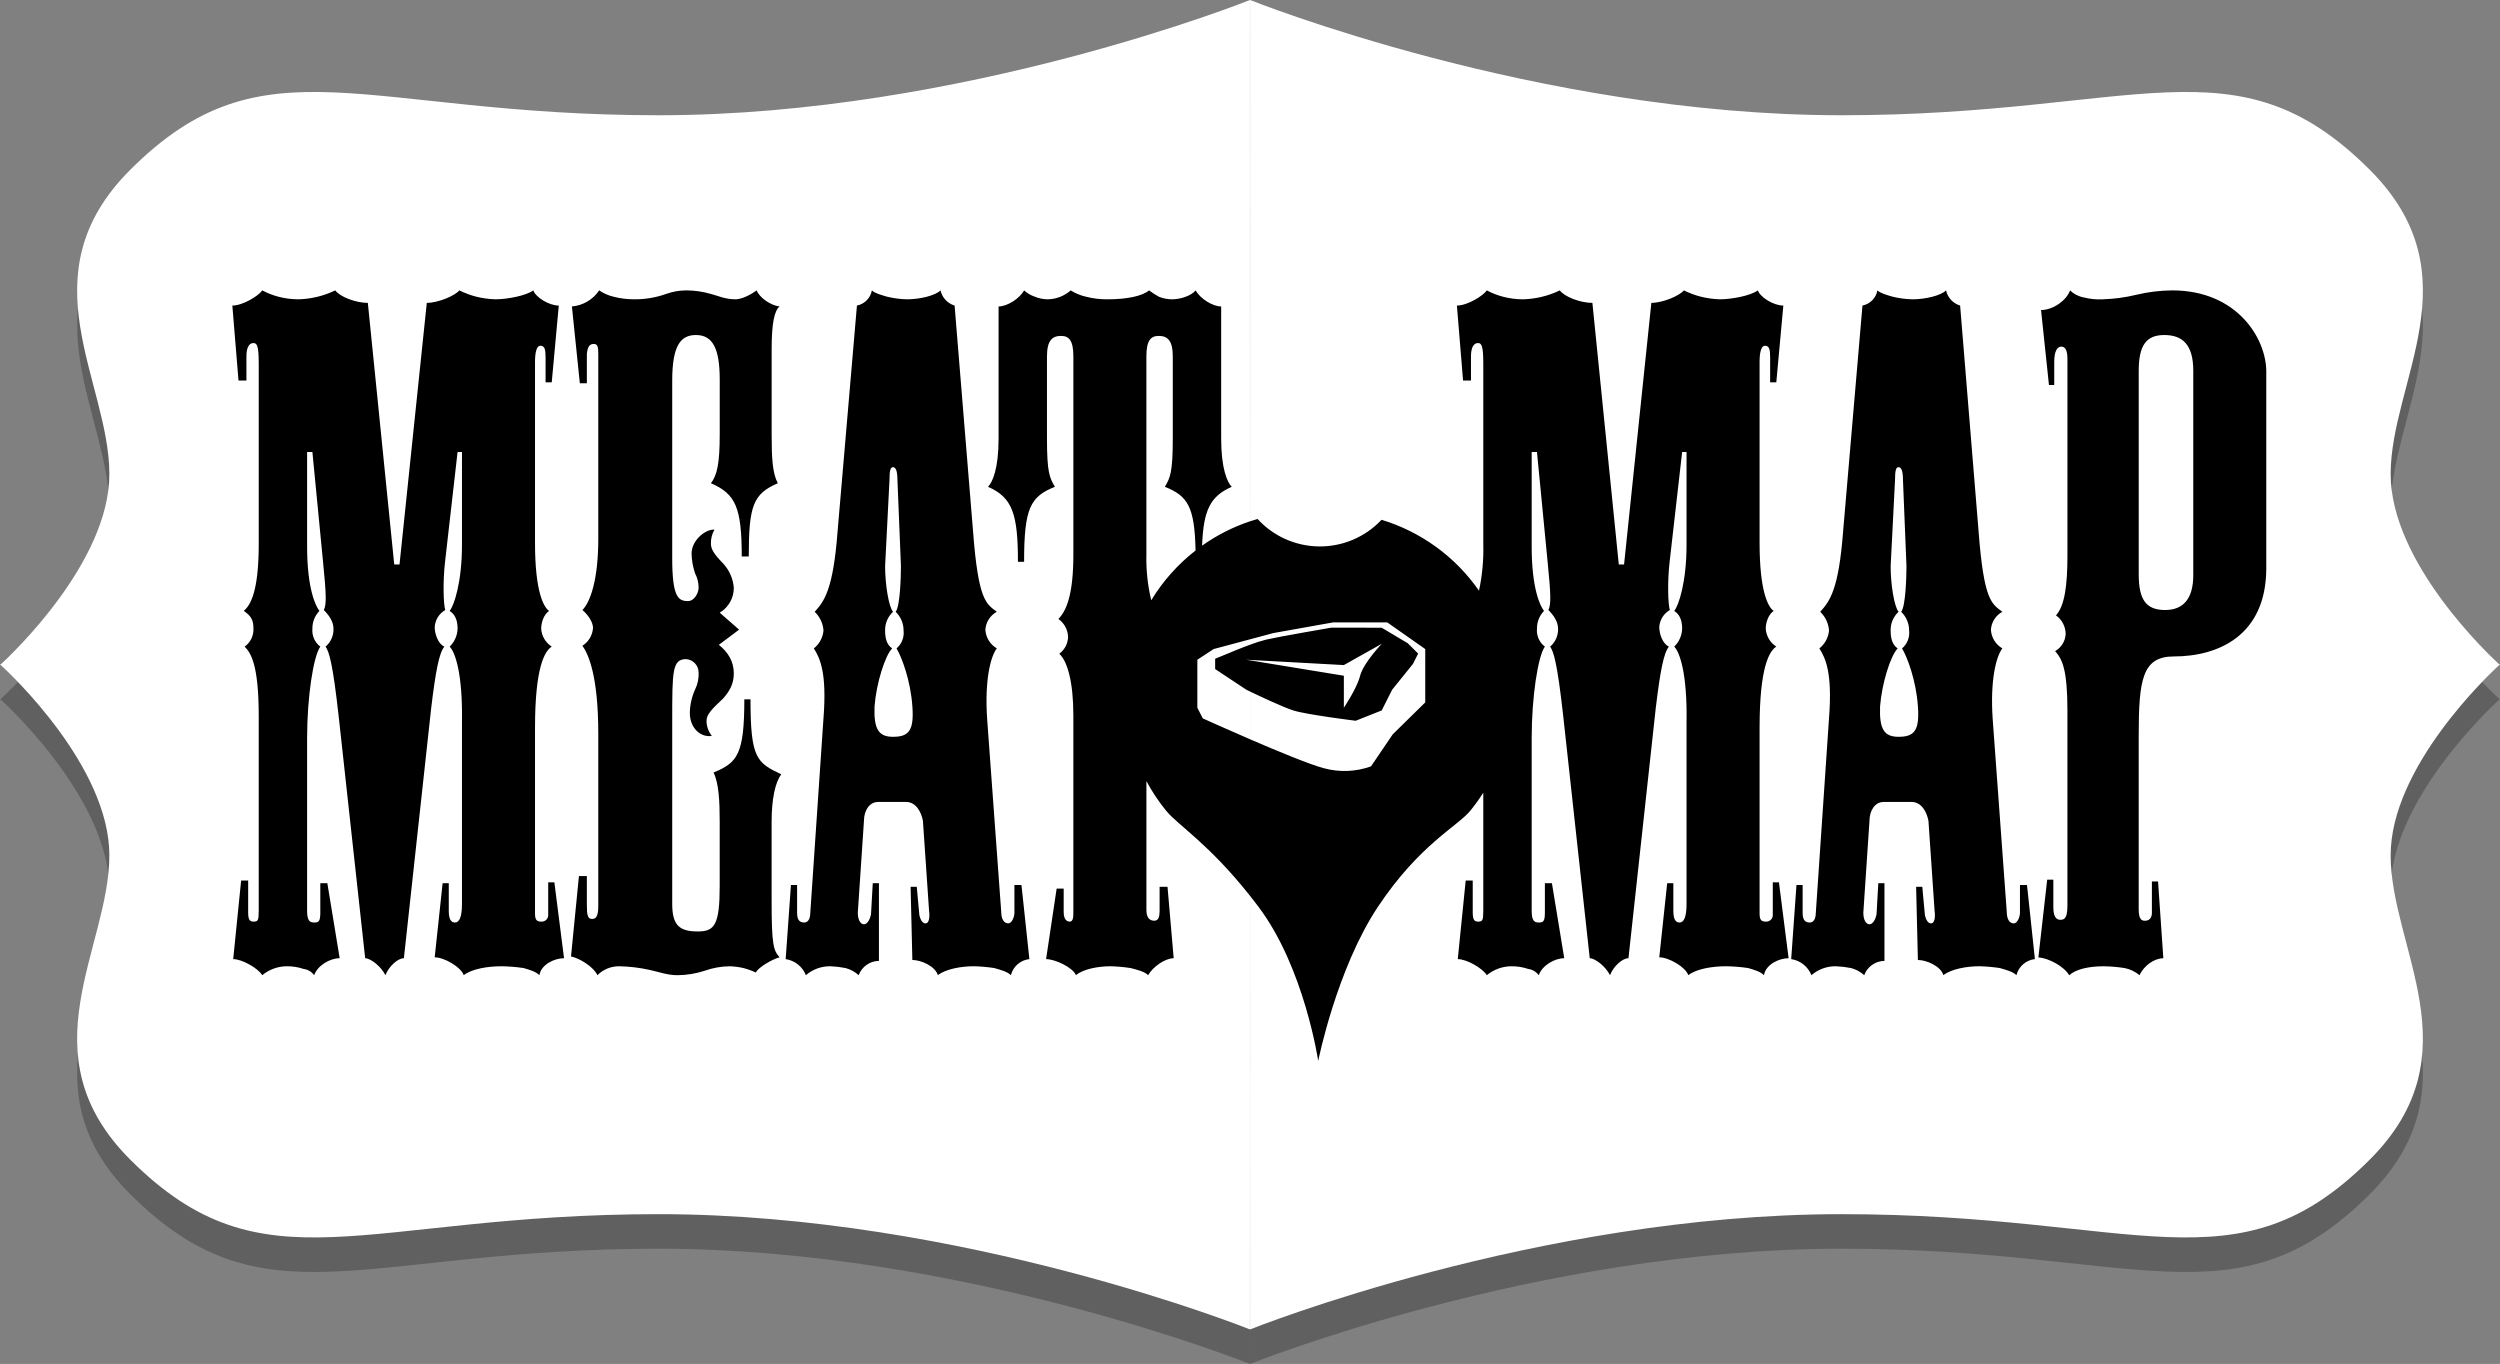 <?xml version="1.0" encoding="UTF-8"?>
<svg width="724px" height="395px" viewBox="0 0 724 395" version="1.1" xmlns="http://www.w3.org/2000/svg" xmlns:xlink="http://www.w3.org/1999/xlink">
    <rect x="0" y="0" width="724" height="395" fill="#808080" stroke="none"/>
    <!-- Generator: Sketch 42 (36781) - http://www.bohemiancoding.com/sketch -->
    <title>logo</title>
    <desc>Created with Sketch.</desc>
    <defs></defs>
    <g id="Page-1" stroke="none" stroke-width="1" fill="none" fill-rule="evenodd">
        <g id="logo" fill-rule="nonzero">
            <g id="Page-1">
                <g id="logo">
                    <rect id="Background" fill="#000000" x="60" y="60" width="606" height="249"></rect>
                    <path d="M724.004,202.607 L723.768,202.607 C720.995,205.149 692.332,232.032 692.332,257.701 C692.332,284.674 716.898,315.213 686.316,345.795 C647.546,384.565 619.17,361.621 533.295,361.621 C445.195,361.621 362.016,395 362.016,395 L362.007,269.433 C362.796,270.427 363.598,271.464 364.415,272.545 C377.752,290.212 381.752,317.25 381.752,317.25 C381.752,317.25 387.089,290.545 399.089,272.545 C411.089,254.545 422.069,249.345 425.795,244.785 C427.155,243.121 428.413,241.376 429.561,239.56 L429.561,273.798 C429.561,276.642 429.306,276.898 428.032,276.898 C427.013,276.898 426.503,276.38 426.503,274.312 L426.503,265.004 L424.465,265.004 L422.172,287.76 C424.72,287.76 429.306,290.346 430.58,292.414 C432.589,290.755 435.11,289.841 437.715,289.829 C439.361,289.813 440.998,290.076 442.557,290.605 C443.782,290.76 444.888,291.415 445.614,292.414 C446.634,289.57 450.201,287.502 453.004,287.502 L449.437,265.782 L447.398,265.782 L447.398,274.315 C447.398,276.901 446.889,277.159 445.614,277.159 C444.339,277.159 443.576,276.642 443.576,273.798 L443.576,223.636 C443.576,212.001 445.36,200.107 447.398,197.262 C445.795,196.047 444.929,194.094 445.105,192.091 C445.073,190.166 445.806,188.306 447.143,186.92 C446.124,185.627 443.576,180.714 443.576,168.303 L443.576,140.895 L445.105,140.895 L448.163,172.44 C449.182,182.524 449.182,185.11 448.417,186.661 C449.946,188.213 451.217,190.023 451.217,192.091 C451.275,194.073 450.432,195.974 448.924,197.262 C449.943,198.814 450.963,201.662 452.746,217.689 L460.391,287.502 C461.919,287.502 464.977,289.829 466.251,292.414 C467.27,289.829 469.819,287.502 471.602,287.502 L479.502,215.102 C480.776,204.502 481.795,199.071 483.324,197.261 C481.54,196.486 480.524,193.641 480.524,191.573 C480.662,189.528 481.808,187.686 483.582,186.66 C483.072,185.109 482.817,178.386 483.582,172.181 L487.149,140.894 L488.423,140.894 L488.423,167.785 C488.423,178.645 486.13,185.367 484.856,186.919 C486.894,188.212 487.149,190.539 487.149,192.09 C487.086,194.046 486.263,195.901 484.856,197.261 C486.384,198.813 488.678,204.761 488.423,219.498 L488.423,271.728 C488.423,275.607 487.659,277.158 486.384,277.158 C485.365,277.158 484.601,276.382 484.601,273.797 L484.601,265.781 L482.817,265.781 L480.524,287.242 C483.324,287.242 488.168,290.086 488.933,292.413 C491.226,290.604 495.813,289.828 499.89,289.828 C502.022,289.861 504.15,290.034 506.26,290.345 C508.044,290.862 509.827,291.379 510.846,292.413 C511.356,289.313 515.178,287.501 517.981,287.501 L515.181,265.523 L513.398,265.523 L513.398,274.831 C513.453,275.389 513.257,275.944 512.863,276.343 C512.469,276.743 511.918,276.947 511.359,276.9 C510.085,276.9 509.575,276.382 509.575,274.572 L509.575,220.792 C509.575,203.209 512.375,198.555 514.417,197.262 C512.635,196.121 511.5,194.202 511.359,192.091 C511.359,190.281 512.124,187.954 513.652,186.92 C512.124,185.886 509.575,181.49 509.575,167.269 L509.575,114.78 C509.575,111.936 510.085,110.126 511.104,110.126 C512.378,110.126 512.633,111.16 512.633,113.487 L512.633,120.727 L514.417,120.727 L516.452,98.49 C513.652,98.49 509.827,96.163 509.063,94.095 C507.024,95.646 501.418,96.68 498.106,96.68 C496.215,96.627 494.335,96.367 492.5,95.905 C490.827,95.474 489.204,94.867 487.659,94.095 C486.384,95.646 481.543,97.715 478.23,97.715 L470.33,173.474 L468.802,173.474 L461.158,97.715 C457.591,97.715 453.004,95.905 451.73,94.095 C448.389,95.71 444.74,96.592 441.03,96.68 C439.051,96.677 437.081,96.416 435.169,95.905 C433.575,95.481 432.036,94.874 430.582,94.095 C429.563,95.646 424.982,98.49 421.919,98.49 L423.703,120.21 L425.996,120.21 L425.996,113.229 C425.996,110.643 426.76,109.35 428.034,109.35 C429.054,109.35 429.563,110.126 429.563,115.297 L429.563,167.527 C429.691,172.074 429.272,176.621 428.314,181.068 C421.488,171.241 411.545,164.005 400.095,160.532 C395.429,165.497 388.904,168.294 382.091,168.249 C375.277,168.205 368.79,165.323 364.189,160.297 C363.456,160.507 362.728,160.732 362.007,160.972 L362.018,10 C362.018,10 445.197,43.379 533.297,43.379 C619.172,43.379 647.548,20.435 686.318,59.205 C716.9,89.787 692.334,120.326 692.334,147.299 C692.334,172.968 720.997,199.851 723.77,202.393 L724.006,202.393 L723.888,202.5 L724.004,202.607 Z M587.018,266.299 L584.979,266.299 L584.979,274.315 C584.979,275.608 584.215,277.415 583.196,277.415 C581.922,277.415 581.157,276.122 581.157,274.053 L577.08,218.203 C576.316,206.826 578.099,200.103 579.88,197.777 C577.93,196.642 576.684,194.6 576.567,192.347 C576.714,190.17 577.964,188.219 579.88,187.175 C576.822,184.848 574.529,184.075 573,163.904 L567.652,98.49 C565.596,97.873 564.036,96.191 563.575,94.095 C562.046,95.646 557.46,96.68 553.892,96.68 C551.915,96.645 549.949,96.385 548.031,95.905 C546.248,95.388 544.464,94.87 543.7,94.095 C543.298,96.312 541.579,98.056 539.368,98.49 L533.762,163.907 C532.488,180.714 529.94,184.076 527.137,187.178 C528.634,188.606 529.543,190.543 529.685,192.608 C529.501,194.643 528.489,196.513 526.885,197.78 C528.669,200.624 530.707,204.761 529.685,217.948 L525.863,274.315 C525.863,275.349 525.608,277.159 524.079,277.159 C522.55,277.159 522.041,276.125 522.041,274.315 L522.041,266.299 L520.257,266.299 L518.728,287.76 C521.373,288.153 523.607,289.927 524.589,292.414 C526.566,290.701 529.107,289.78 531.723,289.829 C533.178,289.888 534.627,290.061 536.055,290.346 C537.477,290.718 538.788,291.428 539.877,292.414 C540.776,289.947 543.112,288.298 545.738,288.277 L545.738,265.777 L543.952,265.777 L543.443,274.827 C543.188,276.12 542.424,277.671 541.404,277.671 C540.384,277.671 539.621,276.378 539.621,274.31 L541.404,247.678 C541.404,244.833 542.933,242.248 545.481,242.248 L553.635,242.248 C556.435,242.248 557.967,245.092 558.477,247.678 L560.26,273.793 C560.515,275.603 560.26,277.413 559.241,277.413 C558.222,277.413 557.712,276.12 557.458,275.086 L556.693,266.812 L554.909,266.812 L555.419,288.012 C557.967,288.012 562.044,289.822 562.809,292.407 C565.102,290.598 569.689,289.822 573.256,289.822 C575.218,289.877 577.175,290.049 579.117,290.339 C580.9,290.856 582.939,291.373 583.958,292.407 C584.595,289.89 586.728,288.035 589.309,287.753 L587.018,266.299 Z M656.318,117.624 C656.318,108.057 647.909,94.095 629.053,94.095 C625.533,94.127 622.028,94.561 618.606,95.388 C615.431,96.15 612.186,96.582 608.923,96.68 C607.123,96.777 605.32,96.603 603.572,96.163 C602.035,95.901 600.614,95.18 599.495,94.095 C598.475,96.939 594.653,99.783 591.086,99.783 L593.379,121.503 L594.908,121.503 L594.908,114.78 C594.908,111.936 595.672,110.38 596.946,110.38 C598.22,110.38 598.73,111.673 598.73,114 L598.73,170.885 C598.73,179.417 597.966,185.364 595.418,188.209 C597.167,189.466 598.207,191.484 598.218,193.638 C598.108,195.692 596.954,197.546 595.16,198.551 C597.198,200.878 598.727,203.723 598.727,215.875 L598.727,271.984 C598.727,275.345 598.218,276.379 596.689,276.379 C595.415,276.379 594.65,275.345 594.65,272.76 L594.65,264.75 L592.866,264.75 L590.318,287.25 C593.376,287.509 597.708,289.836 599.237,292.421 C601.275,290.612 605.098,289.836 609.175,289.836 C611.223,289.858 613.267,290.03 615.29,290.353 C616.884,290.67 618.373,291.381 619.622,292.421 C620.896,289.577 623.954,287.509 626.502,287.509 L624.973,265.272 L623.189,265.272 L623.189,274.322 C623.189,275.873 622.425,276.649 621.151,276.649 C620.131,276.649 619.367,276.132 619.367,273.288 L619.367,223.119 C619.367,206.829 620.386,200.107 629.559,200.107 C642.3,200.107 656.315,194.16 656.315,174.507 L656.315,117.624 L656.318,117.624 Z M627.018,186.661 C621.413,186.661 619.374,183.561 619.374,176.319 L619.374,117.366 C619.374,109.866 621.667,107.023 626.764,107.023 C632.115,107.023 635.172,109.867 635.172,117.366 L635.172,176.577 C635.165,183.3 632.362,186.661 627.011,186.661 L627.018,186.661 Z M549.818,223.378 C545.741,223.378 544.212,221.309 544.467,214.586 C544.977,207.864 547.525,199.848 549.567,197.78 C548.038,196.745 547.529,194.935 547.529,192.608 C547.48,190.553 548.315,188.576 549.822,187.178 C548.548,185.627 547.529,179.163 547.529,173.992 L548.803,148.911 C548.803,146.325 549.058,145.291 549.822,145.291 C550.586,145.291 551.096,146.325 551.096,148.911 L552.115,173.992 C552.115,177.092 551.861,185.627 550.587,187.178 C552.06,188.599 552.889,190.561 552.88,192.608 C553.103,194.564 552.339,196.503 550.841,197.78 C552.37,200.365 554.918,207.088 555.428,214.586 C555.931,221.568 554.402,223.378 549.815,223.378 L549.818,223.378 Z M346.231,169.43 C341.113,173.411 336.765,178.292 333.401,183.835 C332.364,179.513 331.891,175.074 331.994,170.63 L331.994,113.23 C331.994,108.575 333.268,107.283 335.561,107.283 C338.109,107.283 339.638,108.575 339.638,113.23 L339.638,137.018 C339.638,146.843 338.874,148.395 337.345,150.98 C343.952,153.611 345.966,156.694 346.231,169.43 Z M346.752,214.958 L346.752,201.058 L351.466,197.969 L362.001,195.146 L362.001,196.716 C358.856,197.865 355.818,199.169 355.818,199.169 L351.908,200.769 L351.908,203.762 L360.952,209.75 C360.952,209.75 361.352,209.944 362,210.256 L362,224.086 C354.609,220.895 348.323,218.043 348.323,218.043 L346.752,214.958 Z M368.752,193.338 L386.038,190.25 L401.752,190.25 L412.752,197.971 L412.752,213.413 L409.609,216.502 L403.323,222.679 L397.038,231.944 C392.642,233.523 387.866,233.707 383.361,232.471 C379.338,231.412 370.02,227.552 362.004,224.091 L362.004,210.26 C364.614,211.514 371.452,214.752 374.521,215.739 C378.354,216.971 392.609,218.732 392.609,218.732 L400.146,215.739 L403.161,209.753 L409.19,202.27 L410.698,199.277 L407.683,196.283 L400.146,191.794 L393.41,191.776 L385.496,191.776 C385.496,191.776 370.411,194.364 366.696,195.227 C365.103,195.636 363.534,196.134 361.996,196.717 L361.996,195.15 L368.752,193.338 Z M362.002,201.12 L362.002,201.241 L360.895,201.06 L362.002,201.12 Z M400.181,196.427 C400.181,196.427 394.838,201.986 393.895,205.692 C392.952,209.398 389.181,214.958 389.181,214.958 L389.181,205.692 L362.002,201.241 L362.002,201.12 L389.181,202.604 L400.181,196.427 Z M348.125,168.027 C348.509,157.817 350.455,153.704 356.711,150.983 C355.437,149.69 353.653,145.812 353.653,137.021 L353.653,98.75 C351.105,98.75 347.537,96.423 346.263,94.096 C344.989,95.647 341.931,96.681 339.383,96.681 C338.071,96.673 336.773,96.41 335.561,95.906 C334.591,95.361 333.656,94.757 332.761,94.096 C330.978,95.647 326.646,96.681 320.785,96.681 C318.636,96.71 316.494,96.449 314.415,95.906 C312.878,95.555 311.413,94.943 310.083,94.096 C308.249,95.712 305.902,96.627 303.458,96.681 C302.146,96.673 300.848,96.41 299.636,95.906 C298.504,95.517 297.463,94.901 296.578,94.096 C295.304,96.423 291.736,98.75 289.188,98.75 L289.188,137.018 C289.188,145.809 287.405,149.687 286.13,150.98 C293.265,154.08 294.794,158.996 294.794,172.7 L296.578,172.7 C296.578,157.186 298.362,153.824 305.496,150.98 C303.967,148.395 303.203,146.843 303.203,137.018 L303.203,113.229 C303.203,108.574 304.732,107.282 307.28,107.282 C309.573,107.282 310.847,108.574 310.847,113.229 L310.847,170.629 C310.847,182.265 308.809,186.919 306.516,189.246 C308.198,190.444 309.232,192.353 309.316,194.417 C309.274,196.361 308.333,198.175 306.768,199.33 C309.062,201.398 310.845,207.345 310.845,217.171 L310.845,274.055 C310.845,275.348 310.845,276.9 309.826,276.9 C308.807,276.9 308.042,276.124 308.042,274.055 L308.042,267.333 L306.004,267.333 L302.946,287.759 C305.494,287.759 310.591,290.086 311.61,292.413 C313.648,290.604 318.235,289.828 321.547,289.828 C323.51,289.872 325.468,290.044 327.408,290.345 C329.447,290.862 331.485,291.379 332.508,292.413 C333.782,290.086 337.35,287.501 339.898,287.501 L338.114,266.816 L335.821,266.816 L335.821,273.797 C335.821,275.348 335.566,276.641 334.292,276.641 C333.018,276.641 331.999,275.865 331.999,273.541 L331.999,236.203 C333.621,239.242 335.535,242.116 337.714,244.785 C341.214,249.06 349.923,254.202 362.002,269.421 L361.988,395 C361.988,395 278.809,361.621 190.709,361.621 C104.834,361.621 76.458,384.565 37.688,345.795 C7.106,315.213 31.672,284.674 31.672,257.701 C31.672,232.032 3.009,205.149 0.236,202.607 L0,202.607 L0.118,202.5 L0,202.393 L0.236,202.393 C3.009,199.851 31.672,172.968 31.672,147.299 C31.672,120.326 7.106,89.787 37.688,59.205 C76.458,20.435 104.834,43.379 190.709,43.379 C278.809,43.379 361.988,10 361.988,10 L361.999,160.974 C357.052,162.627 352.377,165.002 348.125,168.023 L348.125,168.027 Z M156.725,276.905 C155.451,276.905 154.941,276.387 154.941,274.577 L154.941,220.792 C154.941,203.209 157.741,198.555 159.783,197.262 C158.001,196.121 156.866,194.202 156.725,192.091 C156.725,190.281 157.49,187.954 159.018,186.92 C157.49,185.886 154.941,181.49 154.941,167.269 L154.941,114.78 C154.941,111.936 155.451,110.126 156.47,110.126 C157.744,110.126 157.999,111.16 157.999,113.487 L157.999,120.727 L159.783,120.727 L161.821,98.49 C159.021,98.49 155.196,96.163 154.432,94.095 C152.393,95.646 146.787,96.68 143.475,96.68 C141.584,96.627 139.704,96.367 137.869,95.905 C136.196,95.474 134.573,94.867 133.028,94.095 C131.753,95.646 126.912,97.715 123.599,97.715 L115.699,173.474 L114.17,173.474 L106.526,97.715 C102.959,97.715 98.372,95.905 97.098,94.095 C93.757,95.71 90.108,96.592 86.398,96.68 C84.419,96.677 82.449,96.416 80.537,95.905 C78.943,95.481 77.404,94.874 75.95,94.095 C74.931,95.646 70.35,98.49 67.287,98.49 L69.071,120.21 L71.364,120.21 L71.364,113.229 C71.364,110.643 72.128,109.35 73.402,109.35 C74.422,109.35 74.931,110.126 74.931,115.297 L74.931,167.527 C74.931,181.748 72.383,185.368 70.599,186.92 C72.893,188.471 73.399,189.764 73.399,192.091 C73.476,194.134 72.518,196.078 70.851,197.262 C72.635,199.072 74.928,202.434 74.928,217.431 L74.928,273.798 C74.928,276.642 74.673,276.898 73.399,276.898 C72.38,276.898 71.87,276.38 71.87,274.312 L71.87,265.004 L69.832,265.004 L67.536,287.76 C70.084,287.76 74.67,290.346 75.944,292.414 C77.953,290.755 80.474,289.841 83.079,289.829 C84.725,289.813 86.362,290.076 87.921,290.605 C89.146,290.76 90.252,291.415 90.978,292.414 C91.998,289.57 95.565,287.502 98.368,287.502 L94.801,265.782 L92.762,265.782 L92.762,274.315 C92.762,276.901 92.253,277.159 90.978,277.159 C89.703,277.159 88.94,276.642 88.94,273.798 L88.94,223.636 C88.94,212.001 90.724,200.107 92.762,197.262 C91.159,196.047 90.293,194.094 90.469,192.091 C90.437,190.166 91.17,188.306 92.507,186.92 C91.488,185.627 88.94,180.714 88.94,168.303 L88.94,140.895 L90.469,140.895 L93.527,172.44 C94.546,182.524 94.546,185.11 93.781,186.661 C95.31,188.213 96.581,190.023 96.581,192.091 C96.639,194.073 95.796,195.974 94.288,197.262 C95.307,198.814 96.327,201.662 98.11,217.689 L105.755,287.502 C107.283,287.502 110.341,289.829 111.615,292.414 C112.634,289.829 115.183,287.502 116.966,287.502 L124.866,215.102 C126.14,204.502 127.159,199.071 128.688,197.261 C126.904,196.486 125.888,193.641 125.888,191.573 C126.026,189.528 127.172,187.686 128.946,186.66 C128.436,185.109 128.181,178.386 128.946,172.181 L132.513,140.894 L133.787,140.894 L133.787,167.785 C133.787,178.645 131.494,185.367 130.22,186.919 C132.258,188.212 132.513,190.539 132.513,192.09 C132.45,194.046 131.627,195.901 130.22,197.261 C131.748,198.813 134.042,204.761 133.787,219.498 L133.787,271.728 C133.787,275.607 133.023,277.158 131.748,277.158 C130.729,277.158 129.965,276.382 129.965,273.797 L129.965,265.781 L128.181,265.781 L125.888,287.242 C128.688,287.242 133.532,290.086 134.297,292.413 C136.59,290.604 141.177,289.828 145.254,289.828 C147.386,289.861 149.514,290.034 151.624,290.345 C153.408,290.862 155.191,291.379 156.21,292.413 C156.72,289.313 160.542,287.501 163.345,287.501 L160.545,265.523 L158.762,265.523 L158.762,274.831 C158.818,275.39 158.621,275.945 158.227,276.345 C157.832,276.745 157.28,276.949 156.72,276.901 L156.725,276.905 Z M202.064,279.749 C196.713,279.749 194.675,277.939 194.675,271.733 L194.675,218.723 C194.675,204.244 194.675,200.882 198.752,200.882 C200.764,201.06 202.31,202.741 202.319,204.761 C202.404,206.459 202.053,208.15 201.3,209.674 C200.346,211.79 199.826,214.076 199.771,216.396 C199.771,221.05 203.083,223.636 206.141,223.119 C205.15,221.866 204.611,220.316 204.612,218.719 C204.612,216.909 206.141,215.358 209.454,212.255 C211.237,210.187 212.511,208.118 212.511,205.015 C212.511,201.395 210.728,198.81 208.18,196.741 L214.04,192.346 L208.434,187.433 C210.984,185.916 212.536,183.16 212.511,180.193 C212.296,177.591 211.22,175.135 209.454,173.212 C206.906,170.626 205.886,169.075 205.886,167.523 C205.829,166.075 206.182,164.641 206.906,163.386 C204.612,163.128 200.28,166.231 200.28,170.368 C200.325,172.305 200.669,174.224 201.3,176.056 C201.969,177.333 202.318,178.752 202.319,180.193 C202.319,181.744 201.045,184.072 199.261,184.072 C196.461,184.072 194.675,183.037 194.675,171.66 L194.675,120.21 C194.675,109.867 197.223,107.023 201.554,107.023 C206.396,107.023 208.434,110.902 208.434,119.951 L208.434,135.724 C208.434,144.256 207.67,147.618 205.886,149.945 C213.021,153.045 214.805,156.926 214.805,171.145 L216.843,171.145 C216.843,156.407 218.117,153.045 225.252,149.945 C223.723,147.101 223.468,142.705 223.468,135.982 L223.468,111.16 C223.468,103.66 224.233,100.042 225.762,98.749 C223.214,98.49 219.901,96.163 219.137,94.095 C217.353,95.388 214.805,96.68 213.021,96.68 C209.963,96.68 207.921,95.646 205.886,95.129 C203.567,94.457 201.166,94.109 198.752,94.095 C196.754,94.102 194.771,94.452 192.891,95.129 C189.947,96.175 186.843,96.7 183.718,96.68 C181.654,96.693 179.597,96.433 177.602,95.905 C176.143,95.559 174.76,94.945 173.525,94.095 C171.734,96.764 168.828,98.476 165.625,98.749 L167.918,120.986 L169.952,120.986 L169.952,112.45 C170.207,110.381 170.716,109.606 171.99,109.606 C173.009,109.606 173.264,110.381 173.264,112.45 L173.264,165.973 C173.264,177.867 170.971,184.331 168.678,186.658 C170.461,188.21 171.735,190.278 171.735,191.83 C171.606,193.945 170.469,195.869 168.678,197.001 C170.461,199.587 173.264,205.792 173.264,222.601 L173.264,272.25 C173.264,275.095 172.755,276.129 171.481,276.129 C170.207,276.129 169.952,275.095 169.952,271.992 L169.952,263.718 L167.658,263.718 L165.365,286.989 C167.913,287.506 171.99,290.089 173.009,292.418 C174.693,290.726 176.993,289.793 179.38,289.833 C182.295,289.892 185.196,290.238 188.043,290.867 C190.591,291.384 193.143,292.418 196.197,292.418 C198.881,292.394 201.545,291.958 204.097,291.126 C206.388,290.305 208.798,289.868 211.231,289.833 C212.604,289.861 213.971,290.035 215.308,290.35 C216.536,290.666 217.731,291.099 218.876,291.643 C219.64,290.091 223.717,287.764 225.756,287.243 C223.972,285.175 223.462,283.623 223.462,270.954 L223.462,247.941 C223.462,241.477 224.482,236.564 226.262,234.241 C219.128,230.88 217.344,229.587 217.344,212.522 L215.56,212.522 C215.56,228.553 213.522,230.88 206.642,233.722 C208.171,236.822 208.425,241.996 208.425,247.943 L208.425,266.56 C208.429,277.935 206.901,279.75 202.059,279.75 L202.064,279.749 Z M276.452,98.49 C274.397,97.873 272.836,96.191 272.375,94.095 C270.847,95.646 266.26,96.68 262.693,96.68 C260.716,96.645 258.75,96.385 256.832,95.905 C255.048,95.388 253.264,94.87 252.5,94.095 C252.099,96.312 250.379,98.057 248.168,98.49 L242.562,163.907 C241.288,180.714 238.74,184.076 235.937,187.178 C237.434,188.606 238.343,190.543 238.485,192.608 C238.301,194.643 237.289,196.513 235.685,197.78 C237.469,200.624 239.508,204.761 238.485,217.948 L234.663,274.315 C234.663,275.349 234.408,277.159 232.879,277.159 C231.35,277.159 230.841,276.125 230.841,274.315 L230.841,266.299 L229.057,266.299 L227.528,287.76 C230.173,288.152 232.407,289.927 233.389,292.414 C235.366,290.701 237.908,289.78 240.524,289.829 C241.979,289.888 243.428,290.061 244.856,290.346 C246.278,290.718 247.589,291.428 248.678,292.414 C249.576,289.946 251.913,288.297 254.539,288.277 L254.539,265.777 L252.752,265.777 L252.242,274.827 C251.987,276.12 251.223,277.671 250.204,277.671 C249.185,277.671 248.42,276.378 248.42,274.31 L250.204,247.678 C250.204,244.833 251.733,242.248 254.281,242.248 L262.435,242.248 C265.235,242.248 266.767,245.092 267.276,247.678 L269.06,273.793 C269.315,275.603 269.06,277.413 268.041,277.413 C267.022,277.413 266.512,276.12 266.257,275.086 L265.493,266.812 L263.709,266.812 L264.218,288.012 C266.767,288.012 270.844,289.822 271.608,292.407 C273.901,290.598 278.488,289.822 282.055,289.822 C284.017,289.877 285.974,290.049 287.916,290.339 C289.7,290.856 291.738,291.373 292.757,292.407 C293.394,289.89 295.528,288.034 298.109,287.753 L295.815,266.292 L293.777,266.292 L293.777,274.308 C293.777,275.601 293.012,277.408 291.993,277.408 C290.719,277.408 289.954,276.115 289.954,274.046 L285.877,218.196 C285.113,206.819 286.897,200.096 288.677,197.77 C286.727,196.635 285.481,194.593 285.365,192.34 C285.512,190.163 286.761,188.212 288.677,187.168 C285.62,184.841 283.326,184.068 281.798,163.897 L276.452,98.49 Z M258.617,223.378 C254.54,223.378 253.011,221.309 253.265,214.586 C253.775,207.864 256.323,199.848 258.365,197.78 C256.836,196.745 256.326,194.935 256.326,192.608 C256.277,190.553 257.113,188.576 258.62,187.178 C257.346,185.627 256.326,179.163 256.326,173.992 L257.6,148.911 C257.6,146.325 257.855,145.291 258.62,145.291 C259.385,145.291 259.894,146.325 259.894,148.911 L260.913,173.992 C260.913,177.092 260.658,185.627 259.384,187.178 C260.857,188.599 261.686,190.561 261.677,192.608 C261.901,194.564 261.137,196.503 259.639,197.78 C261.168,200.365 263.716,207.088 264.225,214.586 C264.732,221.568 263.203,223.378 258.617,223.378 Z" id="SHADOW" fill-opacity="0.25" fill="#000000"></path>
                    <path d="M724.004,192.607 L723.768,192.607 C720.995,195.149 692.332,222.032 692.332,247.701 C692.332,274.674 716.898,305.213 686.316,335.795 C647.546,374.565 619.17,351.621 533.295,351.621 C445.195,351.621 362.016,385 362.016,385 L362.007,259.433 C362.796,260.427 363.598,261.464 364.415,262.545 C377.752,280.212 381.752,307.25 381.752,307.25 C381.752,307.25 387.089,280.545 399.089,262.545 C411.089,244.545 422.069,239.345 425.795,234.785 C427.155,233.121 428.413,231.376 429.561,229.56 L429.561,263.798 C429.561,266.642 429.306,266.898 428.032,266.898 C427.013,266.898 426.503,266.38 426.503,264.312 L426.503,255.004 L424.465,255.004 L422.172,277.76 C424.72,277.76 429.306,280.346 430.58,282.414 C432.589,280.755 435.11,279.841 437.715,279.829 C439.361,279.813 440.998,280.076 442.557,280.605 C443.782,280.76 444.888,281.415 445.614,282.414 C446.634,279.57 450.201,277.502 453.004,277.502 L449.437,255.782 L447.398,255.782 L447.398,264.315 C447.398,266.901 446.889,267.159 445.614,267.159 C444.339,267.159 443.576,266.642 443.576,263.798 L443.576,213.636 C443.576,202.001 445.36,190.107 447.398,187.262 C445.795,186.047 444.929,184.094 445.105,182.091 C445.073,180.166 445.806,178.306 447.143,176.92 C446.124,175.627 443.576,170.714 443.576,158.303 L443.576,130.895 L445.105,130.895 L448.163,162.44 C449.182,172.524 449.182,175.11 448.417,176.661 C449.946,178.213 451.217,180.023 451.217,182.091 C451.275,184.073 450.432,185.974 448.924,187.262 C449.943,188.814 450.963,191.662 452.746,207.689 L460.391,277.502 C461.919,277.502 464.977,279.829 466.251,282.414 C467.27,279.829 469.819,277.502 471.602,277.502 L479.502,205.102 C480.776,194.502 481.795,189.071 483.324,187.261 C481.54,186.486 480.524,183.641 480.524,181.573 C480.662,179.528 481.808,177.686 483.582,176.66 C483.072,175.109 482.817,168.386 483.582,162.181 L487.149,130.894 L488.423,130.894 L488.423,157.785 C488.423,168.645 486.13,175.367 484.856,176.919 C486.894,178.212 487.149,180.539 487.149,182.09 C487.086,184.046 486.263,185.901 484.856,187.261 C486.384,188.813 488.678,194.761 488.423,209.498 L488.423,261.728 C488.423,265.607 487.659,267.158 486.384,267.158 C485.365,267.158 484.601,266.382 484.601,263.797 L484.601,255.781 L482.817,255.781 L480.524,277.242 C483.324,277.242 488.168,280.086 488.933,282.413 C491.226,280.604 495.813,279.828 499.89,279.828 C502.022,279.861 504.15,280.034 506.26,280.345 C508.044,280.862 509.827,281.379 510.846,282.413 C511.356,279.313 515.178,277.501 517.981,277.501 L515.181,255.523 L513.398,255.523 L513.398,264.831 C513.453,265.389 513.257,265.944 512.863,266.343 C512.469,266.743 511.918,266.947 511.359,266.9 C510.085,266.9 509.575,266.382 509.575,264.572 L509.575,210.792 C509.575,193.209 512.375,188.555 514.417,187.262 C512.635,186.121 511.5,184.202 511.359,182.091 C511.359,180.281 512.124,177.954 513.652,176.92 C512.124,175.886 509.575,171.49 509.575,157.269 L509.575,104.78 C509.575,101.936 510.085,100.126 511.104,100.126 C512.378,100.126 512.633,101.16 512.633,103.487 L512.633,110.727 L514.417,110.727 L516.452,88.49 C513.652,88.49 509.827,86.163 509.063,84.095 C507.024,85.646 501.418,86.68 498.106,86.68 C496.215,86.627 494.335,86.367 492.5,85.905 C490.827,85.474 489.204,84.867 487.659,84.095 C486.384,85.646 481.543,87.715 478.23,87.715 L470.33,163.474 L468.802,163.474 L461.158,87.715 C457.591,87.715 453.004,85.905 451.73,84.095 C448.389,85.71 444.74,86.592 441.03,86.68 C439.051,86.677 437.081,86.416 435.169,85.905 C433.575,85.481 432.036,84.874 430.582,84.095 C429.563,85.646 424.982,88.49 421.919,88.49 L423.703,110.21 L425.996,110.21 L425.996,103.229 C425.996,100.643 426.76,99.35 428.034,99.35 C429.054,99.35 429.563,100.126 429.563,105.297 L429.563,157.527 C429.691,162.074 429.272,166.621 428.314,171.068 C421.488,161.241 411.545,154.005 400.095,150.532 C395.429,155.497 388.904,158.294 382.091,158.249 C375.277,158.205 368.79,155.323 364.189,150.297 C363.456,150.507 362.728,150.732 362.007,150.972 L362.018,3.97903932e-13 C362.018,3.97903932e-13 445.197,33.379 533.297,33.379 C619.172,33.379 647.548,10.435 686.318,49.205 C716.9,79.787 692.334,110.326 692.334,137.299 C692.334,162.968 720.997,189.851 723.77,192.393 L724.006,192.393 L723.888,192.5 L724.004,192.607 Z M587.018,256.299 L584.979,256.299 L584.979,264.315 C584.979,265.608 584.215,267.415 583.196,267.415 C581.922,267.415 581.157,266.122 581.157,264.053 L577.08,208.203 C576.316,196.826 578.099,190.103 579.88,187.777 C577.93,186.642 576.684,184.6 576.567,182.347 C576.714,180.17 577.964,178.219 579.88,177.175 C576.822,174.848 574.529,174.075 573,153.904 L567.652,88.49 C565.596,87.873 564.036,86.191 563.575,84.095 C562.046,85.646 557.46,86.68 553.892,86.68 C551.915,86.645 549.949,86.385 548.031,85.905 C546.248,85.388 544.464,84.87 543.7,84.095 C543.298,86.312 541.579,88.056 539.368,88.49 L533.762,153.907 C532.488,170.714 529.94,174.076 527.137,177.178 C528.634,178.606 529.543,180.543 529.685,182.608 C529.501,184.643 528.489,186.513 526.885,187.78 C528.669,190.624 530.707,194.761 529.685,207.948 L525.863,264.315 C525.863,265.349 525.608,267.159 524.079,267.159 C522.55,267.159 522.041,266.125 522.041,264.315 L522.041,256.299 L520.257,256.299 L518.728,277.76 C521.373,278.153 523.607,279.927 524.589,282.414 C526.566,280.701 529.107,279.78 531.723,279.829 C533.178,279.888 534.627,280.061 536.055,280.346 C537.477,280.718 538.788,281.428 539.877,282.414 C540.776,279.947 543.112,278.298 545.738,278.277 L545.738,255.777 L543.952,255.777 L543.443,264.827 C543.188,266.12 542.424,267.671 541.404,267.671 C540.384,267.671 539.621,266.378 539.621,264.31 L541.404,237.678 C541.404,234.833 542.933,232.248 545.481,232.248 L553.635,232.248 C556.435,232.248 557.967,235.092 558.477,237.678 L560.26,263.793 C560.515,265.603 560.26,267.413 559.241,267.413 C558.222,267.413 557.712,266.12 557.458,265.086 L556.693,256.812 L554.909,256.812 L555.419,278.012 C557.967,278.012 562.044,279.822 562.809,282.407 C565.102,280.598 569.689,279.822 573.256,279.822 C575.218,279.877 577.175,280.049 579.117,280.339 C580.9,280.856 582.939,281.373 583.958,282.407 C584.595,279.89 586.728,278.035 589.309,277.753 L587.018,256.299 Z M656.318,107.624 C656.318,98.057 647.909,84.095 629.053,84.095 C625.533,84.127 622.028,84.561 618.606,85.388 C615.431,86.15 612.186,86.582 608.923,86.68 C607.123,86.777 605.32,86.603 603.572,86.163 C602.035,85.901 600.614,85.18 599.495,84.095 C598.475,86.939 594.653,89.783 591.086,89.783 L593.379,111.503 L594.908,111.503 L594.908,104.78 C594.908,101.936 595.672,100.38 596.946,100.38 C598.22,100.38 598.73,101.673 598.73,104 L598.73,160.885 C598.73,169.417 597.966,175.364 595.418,178.209 C597.167,179.466 598.207,181.484 598.218,183.638 C598.108,185.692 596.954,187.546 595.16,188.551 C597.198,190.878 598.727,193.723 598.727,205.875 L598.727,261.984 C598.727,265.345 598.218,266.379 596.689,266.379 C595.415,266.379 594.65,265.345 594.65,262.76 L594.65,254.75 L592.866,254.75 L590.318,277.25 C593.376,277.509 597.708,279.836 599.237,282.421 C601.275,280.612 605.098,279.836 609.175,279.836 C611.223,279.858 613.267,280.03 615.29,280.353 C616.884,280.67 618.373,281.381 619.622,282.421 C620.896,279.577 623.954,277.509 626.502,277.509 L624.973,255.272 L623.189,255.272 L623.189,264.322 C623.189,265.873 622.425,266.649 621.151,266.649 C620.131,266.649 619.367,266.132 619.367,263.288 L619.367,213.119 C619.367,196.829 620.386,190.107 629.559,190.107 C642.3,190.107 656.315,184.16 656.315,164.507 L656.315,107.624 L656.318,107.624 Z M627.018,176.661 C621.413,176.661 619.374,173.561 619.374,166.319 L619.374,107.366 C619.374,99.866 621.667,97.023 626.764,97.023 C632.115,97.023 635.172,99.867 635.172,107.366 L635.172,166.577 C635.165,173.3 632.362,176.661 627.011,176.661 L627.018,176.661 Z M549.818,213.378 C545.741,213.378 544.212,211.309 544.467,204.586 C544.977,197.864 547.525,189.848 549.567,187.78 C548.038,186.745 547.529,184.935 547.529,182.608 C547.48,180.553 548.315,178.576 549.822,177.178 C548.548,175.627 547.529,169.163 547.529,163.992 L548.803,138.911 C548.803,136.325 549.058,135.291 549.822,135.291 C550.586,135.291 551.096,136.325 551.096,138.911 L552.115,163.992 C552.115,167.092 551.861,175.627 550.587,177.178 C552.06,178.599 552.889,180.561 552.88,182.608 C553.103,184.564 552.339,186.503 550.841,187.78 C552.37,190.365 554.918,197.088 555.428,204.586 C555.931,211.568 554.402,213.378 549.815,213.378 L549.818,213.378 Z M346.231,159.43 C341.113,163.411 336.765,168.292 333.401,173.835 C332.364,169.513 331.891,165.074 331.994,160.63 L331.994,103.23 C331.994,98.575 333.268,97.283 335.561,97.283 C338.109,97.283 339.638,98.575 339.638,103.23 L339.638,127.018 C339.638,136.843 338.874,138.395 337.345,140.98 C343.952,143.611 345.966,146.694 346.231,159.43 Z M346.752,204.958 L346.752,191.058 L351.466,187.969 L362.001,185.146 L362.001,186.716 C358.856,187.865 355.818,189.169 355.818,189.169 L351.908,190.769 L351.908,193.762 L360.952,199.75 C360.952,199.75 361.352,199.944 362,200.256 L362,214.086 C354.609,210.895 348.323,208.043 348.323,208.043 L346.752,204.958 Z M368.752,183.338 L386.038,180.25 L401.752,180.25 L412.752,187.971 L412.752,203.413 L409.609,206.502 L403.323,212.679 L397.038,221.944 C392.642,223.523 387.866,223.707 383.361,222.471 C379.338,221.412 370.02,217.552 362.004,214.091 L362.004,200.26 C364.614,201.514 371.452,204.752 374.521,205.739 C378.354,206.971 392.609,208.732 392.609,208.732 L400.146,205.739 L403.161,199.753 L409.19,192.27 L410.698,189.277 L407.683,186.283 L400.146,181.794 L393.41,181.776 L385.496,181.776 C385.496,181.776 370.411,184.364 366.696,185.227 C365.103,185.636 363.534,186.134 361.996,186.717 L361.996,185.15 L368.752,183.338 Z M362.002,191.12 L362.002,191.241 L360.895,191.06 L362.002,191.12 Z M400.181,186.427 C400.181,186.427 394.838,191.986 393.895,195.692 C392.952,199.398 389.181,204.958 389.181,204.958 L389.181,195.692 L362.002,191.241 L362.002,191.12 L389.181,192.604 L400.181,186.427 Z M348.125,158.027 C348.509,147.817 350.455,143.704 356.711,140.983 C355.437,139.69 353.653,135.812 353.653,127.021 L353.653,88.75 C351.105,88.75 347.537,86.423 346.263,84.096 C344.989,85.647 341.931,86.681 339.383,86.681 C338.071,86.673 336.773,86.41 335.561,85.906 C334.591,85.361 333.656,84.757 332.761,84.096 C330.978,85.647 326.646,86.681 320.785,86.681 C318.636,86.71 316.494,86.449 314.415,85.906 C312.878,85.555 311.413,84.943 310.083,84.096 C308.249,85.712 305.902,86.627 303.458,86.681 C302.146,86.673 300.848,86.41 299.636,85.906 C298.504,85.517 297.463,84.901 296.578,84.096 C295.304,86.423 291.736,88.75 289.188,88.75 L289.188,127.018 C289.188,135.809 287.405,139.687 286.13,140.98 C293.265,144.08 294.794,148.996 294.794,162.7 L296.578,162.7 C296.578,147.186 298.362,143.824 305.496,140.98 C303.967,138.395 303.203,136.843 303.203,127.018 L303.203,103.229 C303.203,98.574 304.732,97.282 307.28,97.282 C309.573,97.282 310.847,98.574 310.847,103.229 L310.847,160.629 C310.847,172.265 308.809,176.919 306.516,179.246 C308.198,180.444 309.232,182.353 309.316,184.417 C309.274,186.361 308.333,188.175 306.768,189.33 C309.062,191.398 310.845,197.345 310.845,207.171 L310.845,264.055 C310.845,265.348 310.845,266.9 309.826,266.9 C308.807,266.9 308.042,266.124 308.042,264.055 L308.042,257.333 L306.004,257.333 L302.946,277.759 C305.494,277.759 310.591,280.086 311.61,282.413 C313.648,280.604 318.235,279.828 321.547,279.828 C323.51,279.872 325.468,280.044 327.408,280.345 C329.447,280.862 331.485,281.379 332.508,282.413 C333.782,280.086 337.35,277.501 339.898,277.501 L338.114,256.816 L335.821,256.816 L335.821,263.797 C335.821,265.348 335.566,266.641 334.292,266.641 C333.018,266.641 331.999,265.865 331.999,263.541 L331.999,226.203 C333.621,229.242 335.535,232.116 337.714,234.785 C341.214,239.06 349.923,244.202 362.002,259.421 L361.988,385 C361.988,385 278.809,351.621 190.709,351.621 C104.834,351.621 76.458,374.565 37.688,335.795 C7.106,305.213 31.672,274.674 31.672,247.701 C31.672,222.032 3.009,195.149 0.236,192.607 L0,192.607 L0.118,192.5 L0,192.393 L0.236,192.393 C3.009,189.851 31.672,162.968 31.672,137.299 C31.672,110.326 7.106,79.787 37.688,49.205 C76.458,10.435 104.834,33.379 190.709,33.379 C278.809,33.379 361.988,0 361.988,0 L361.999,150.974 C357.052,152.627 352.377,155.002 348.125,158.023 L348.125,158.027 Z M156.725,266.905 C155.451,266.905 154.941,266.387 154.941,264.577 L154.941,210.792 C154.941,193.209 157.741,188.555 159.783,187.262 C158.001,186.121 156.866,184.202 156.725,182.091 C156.725,180.281 157.49,177.954 159.018,176.92 C157.49,175.886 154.941,171.49 154.941,157.269 L154.941,104.78 C154.941,101.936 155.451,100.126 156.47,100.126 C157.744,100.126 157.999,101.16 157.999,103.487 L157.999,110.727 L159.783,110.727 L161.821,88.49 C159.021,88.49 155.196,86.163 154.432,84.095 C152.393,85.646 146.787,86.68 143.475,86.68 C141.584,86.627 139.704,86.367 137.869,85.905 C136.196,85.474 134.573,84.867 133.028,84.095 C131.753,85.646 126.912,87.715 123.599,87.715 L115.699,163.474 L114.17,163.474 L106.526,87.715 C102.959,87.715 98.372,85.905 97.098,84.095 C93.757,85.71 90.108,86.592 86.398,86.68 C84.419,86.677 82.449,86.416 80.537,85.905 C78.943,85.481 77.404,84.874 75.95,84.095 C74.931,85.646 70.35,88.49 67.287,88.49 L69.071,110.21 L71.364,110.21 L71.364,103.229 C71.364,100.643 72.128,99.35 73.402,99.35 C74.422,99.35 74.931,100.126 74.931,105.297 L74.931,157.527 C74.931,171.748 72.383,175.368 70.599,176.92 C72.893,178.471 73.399,179.764 73.399,182.091 C73.476,184.134 72.518,186.078 70.851,187.262 C72.635,189.072 74.928,192.434 74.928,207.431 L74.928,263.798 C74.928,266.642 74.673,266.898 73.399,266.898 C72.38,266.898 71.87,266.38 71.87,264.312 L71.87,255.004 L69.832,255.004 L67.536,277.76 C70.084,277.76 74.67,280.346 75.944,282.414 C77.953,280.755 80.474,279.841 83.079,279.829 C84.725,279.813 86.362,280.076 87.921,280.605 C89.146,280.76 90.252,281.415 90.978,282.414 C91.998,279.57 95.565,277.502 98.368,277.502 L94.801,255.782 L92.762,255.782 L92.762,264.315 C92.762,266.901 92.253,267.159 90.978,267.159 C89.703,267.159 88.94,266.642 88.94,263.798 L88.94,213.636 C88.94,202.001 90.724,190.107 92.762,187.262 C91.159,186.047 90.293,184.094 90.469,182.091 C90.437,180.166 91.17,178.306 92.507,176.92 C91.488,175.627 88.94,170.714 88.94,158.303 L88.94,130.895 L90.469,130.895 L93.527,162.44 C94.546,172.524 94.546,175.11 93.781,176.661 C95.31,178.213 96.581,180.023 96.581,182.091 C96.639,184.073 95.796,185.974 94.288,187.262 C95.307,188.814 96.327,191.662 98.11,207.689 L105.755,277.502 C107.283,277.502 110.341,279.829 111.615,282.414 C112.634,279.829 115.183,277.502 116.966,277.502 L124.866,205.102 C126.14,194.502 127.159,189.071 128.688,187.261 C126.904,186.486 125.888,183.641 125.888,181.573 C126.026,179.528 127.172,177.686 128.946,176.66 C128.436,175.109 128.181,168.386 128.946,162.181 L132.513,130.894 L133.787,130.894 L133.787,157.785 C133.787,168.645 131.494,175.367 130.22,176.919 C132.258,178.212 132.513,180.539 132.513,182.09 C132.45,184.046 131.627,185.901 130.22,187.261 C131.748,188.813 134.042,194.761 133.787,209.498 L133.787,261.728 C133.787,265.607 133.023,267.158 131.748,267.158 C130.729,267.158 129.965,266.382 129.965,263.797 L129.965,255.781 L128.181,255.781 L125.888,277.242 C128.688,277.242 133.532,280.086 134.297,282.413 C136.59,280.604 141.177,279.828 145.254,279.828 C147.386,279.861 149.514,280.034 151.624,280.345 C153.408,280.862 155.191,281.379 156.21,282.413 C156.72,279.313 160.542,277.501 163.345,277.501 L160.545,255.523 L158.762,255.523 L158.762,264.831 C158.818,265.39 158.621,265.945 158.227,266.345 C157.832,266.745 157.28,266.949 156.72,266.901 L156.725,266.905 Z M202.064,269.749 C196.713,269.749 194.675,267.939 194.675,261.733 L194.675,208.723 C194.675,194.244 194.675,190.882 198.752,190.882 C200.764,191.06 202.31,192.741 202.319,194.761 C202.404,196.459 202.053,198.15 201.3,199.674 C200.346,201.79 199.826,204.076 199.771,206.396 C199.771,211.05 203.083,213.636 206.141,213.119 C205.15,211.866 204.611,210.316 204.612,208.719 C204.612,206.909 206.141,205.358 209.454,202.255 C211.237,200.187 212.511,198.118 212.511,195.015 C212.511,191.395 210.728,188.81 208.18,186.741 L214.04,182.346 L208.434,177.433 C210.984,175.916 212.536,173.16 212.511,170.193 C212.296,167.591 211.22,165.135 209.454,163.212 C206.906,160.626 205.886,159.075 205.886,157.523 C205.829,156.075 206.182,154.641 206.906,153.386 C204.612,153.128 200.28,156.231 200.28,160.368 C200.325,162.305 200.669,164.224 201.3,166.056 C201.969,167.333 202.318,168.752 202.319,170.193 C202.319,171.744 201.045,174.072 199.261,174.072 C196.461,174.072 194.675,173.037 194.675,161.66 L194.675,110.21 C194.675,99.867 197.223,97.023 201.554,97.023 C206.396,97.023 208.434,100.902 208.434,109.951 L208.434,125.724 C208.434,134.256 207.67,137.618 205.886,139.945 C213.021,143.045 214.805,146.926 214.805,161.145 L216.843,161.145 C216.843,146.407 218.117,143.045 225.252,139.945 C223.723,137.101 223.468,132.705 223.468,125.982 L223.468,101.16 C223.468,93.66 224.233,90.042 225.762,88.749 C223.214,88.49 219.901,86.163 219.137,84.095 C217.353,85.388 214.805,86.68 213.021,86.68 C209.963,86.68 207.921,85.646 205.886,85.129 C203.567,84.457 201.166,84.109 198.752,84.095 C196.754,84.102 194.771,84.452 192.891,85.129 C189.947,86.175 186.843,86.7 183.718,86.68 C181.654,86.693 179.597,86.433 177.602,85.905 C176.143,85.559 174.76,84.945 173.525,84.095 C171.734,86.764 168.828,88.476 165.625,88.749 L167.918,110.986 L169.952,110.986 L169.952,102.45 C170.207,100.381 170.716,99.606 171.99,99.606 C173.009,99.606 173.264,100.381 173.264,102.45 L173.264,155.973 C173.264,167.867 170.971,174.331 168.678,176.658 C170.461,178.21 171.735,180.278 171.735,181.83 C171.606,183.945 170.469,185.869 168.678,187.001 C170.461,189.587 173.264,195.792 173.264,212.601 L173.264,262.25 C173.264,265.095 172.755,266.129 171.481,266.129 C170.207,266.129 169.952,265.095 169.952,261.992 L169.952,253.718 L167.658,253.718 L165.365,276.989 C167.913,277.506 171.99,280.089 173.009,282.418 C174.693,280.726 176.993,279.793 179.38,279.833 C182.295,279.892 185.196,280.238 188.043,280.867 C190.591,281.384 193.143,282.418 196.197,282.418 C198.881,282.394 201.545,281.958 204.097,281.126 C206.388,280.305 208.798,279.868 211.231,279.833 C212.604,279.861 213.971,280.035 215.308,280.35 C216.536,280.666 217.731,281.099 218.876,281.643 C219.64,280.091 223.717,277.764 225.756,277.243 C223.972,275.175 223.462,273.623 223.462,260.954 L223.462,237.941 C223.462,231.477 224.482,226.564 226.262,224.241 C219.128,220.88 217.344,219.587 217.344,202.522 L215.56,202.522 C215.56,218.553 213.522,220.88 206.642,223.722 C208.171,226.822 208.425,231.996 208.425,237.943 L208.425,256.56 C208.429,267.935 206.901,269.75 202.059,269.75 L202.064,269.749 Z M276.452,88.49 C274.397,87.873 272.836,86.191 272.375,84.095 C270.847,85.646 266.26,86.68 262.693,86.68 C260.716,86.645 258.75,86.385 256.832,85.905 C255.048,85.388 253.264,84.87 252.5,84.095 C252.099,86.312 250.379,88.057 248.168,88.49 L242.562,153.907 C241.288,170.714 238.74,174.076 235.937,177.178 C237.434,178.606 238.343,180.543 238.485,182.608 C238.301,184.643 237.289,186.513 235.685,187.78 C237.469,190.624 239.508,194.761 238.485,207.948 L234.663,264.315 C234.663,265.349 234.408,267.159 232.879,267.159 C231.35,267.159 230.841,266.125 230.841,264.315 L230.841,256.299 L229.057,256.299 L227.528,277.76 C230.173,278.152 232.407,279.927 233.389,282.414 C235.366,280.701 237.908,279.78 240.524,279.829 C241.979,279.888 243.428,280.061 244.856,280.346 C246.278,280.718 247.589,281.428 248.678,282.414 C249.576,279.946 251.913,278.297 254.539,278.277 L254.539,255.777 L252.752,255.777 L252.242,264.827 C251.987,266.12 251.223,267.671 250.204,267.671 C249.185,267.671 248.42,266.378 248.42,264.31 L250.204,237.678 C250.204,234.833 251.733,232.248 254.281,232.248 L262.435,232.248 C265.235,232.248 266.767,235.092 267.276,237.678 L269.06,263.793 C269.315,265.603 269.06,267.413 268.041,267.413 C267.022,267.413 266.512,266.12 266.257,265.086 L265.493,256.812 L263.709,256.812 L264.218,278.012 C266.767,278.012 270.844,279.822 271.608,282.407 C273.901,280.598 278.488,279.822 282.055,279.822 C284.017,279.877 285.974,280.049 287.916,280.339 C289.7,280.856 291.738,281.373 292.757,282.407 C293.394,279.89 295.528,278.034 298.109,277.753 L295.815,256.292 L293.777,256.292 L293.777,264.308 C293.777,265.601 293.012,267.408 291.993,267.408 C290.719,267.408 289.954,266.115 289.954,264.046 L285.877,208.196 C285.113,196.819 286.897,190.096 288.677,187.77 C286.727,186.635 285.481,184.593 285.365,182.34 C285.512,180.163 286.761,178.212 288.677,177.168 C285.62,174.841 283.326,174.068 281.798,153.897 L276.452,88.49 Z M258.617,213.378 C254.54,213.378 253.011,211.309 253.265,204.586 C253.775,197.864 256.323,189.848 258.365,187.78 C256.836,186.745 256.326,184.935 256.326,182.608 C256.277,180.553 257.113,178.576 258.62,177.178 C257.346,175.627 256.326,169.163 256.326,163.992 L257.6,138.911 C257.6,136.325 257.855,135.291 258.62,135.291 C259.385,135.291 259.894,136.325 259.894,138.911 L260.913,163.992 C260.913,167.092 260.658,175.627 259.384,177.178 C260.857,178.599 261.686,180.561 261.677,182.608 C261.901,184.564 261.137,186.503 259.639,187.78 C261.168,190.365 263.716,197.088 264.225,204.586 C264.732,211.568 263.203,213.378 258.617,213.378 Z" id="FORM" fill="#FFFFFF"></path>
                </g>
            </g>
        </g>
    </g>
</svg>